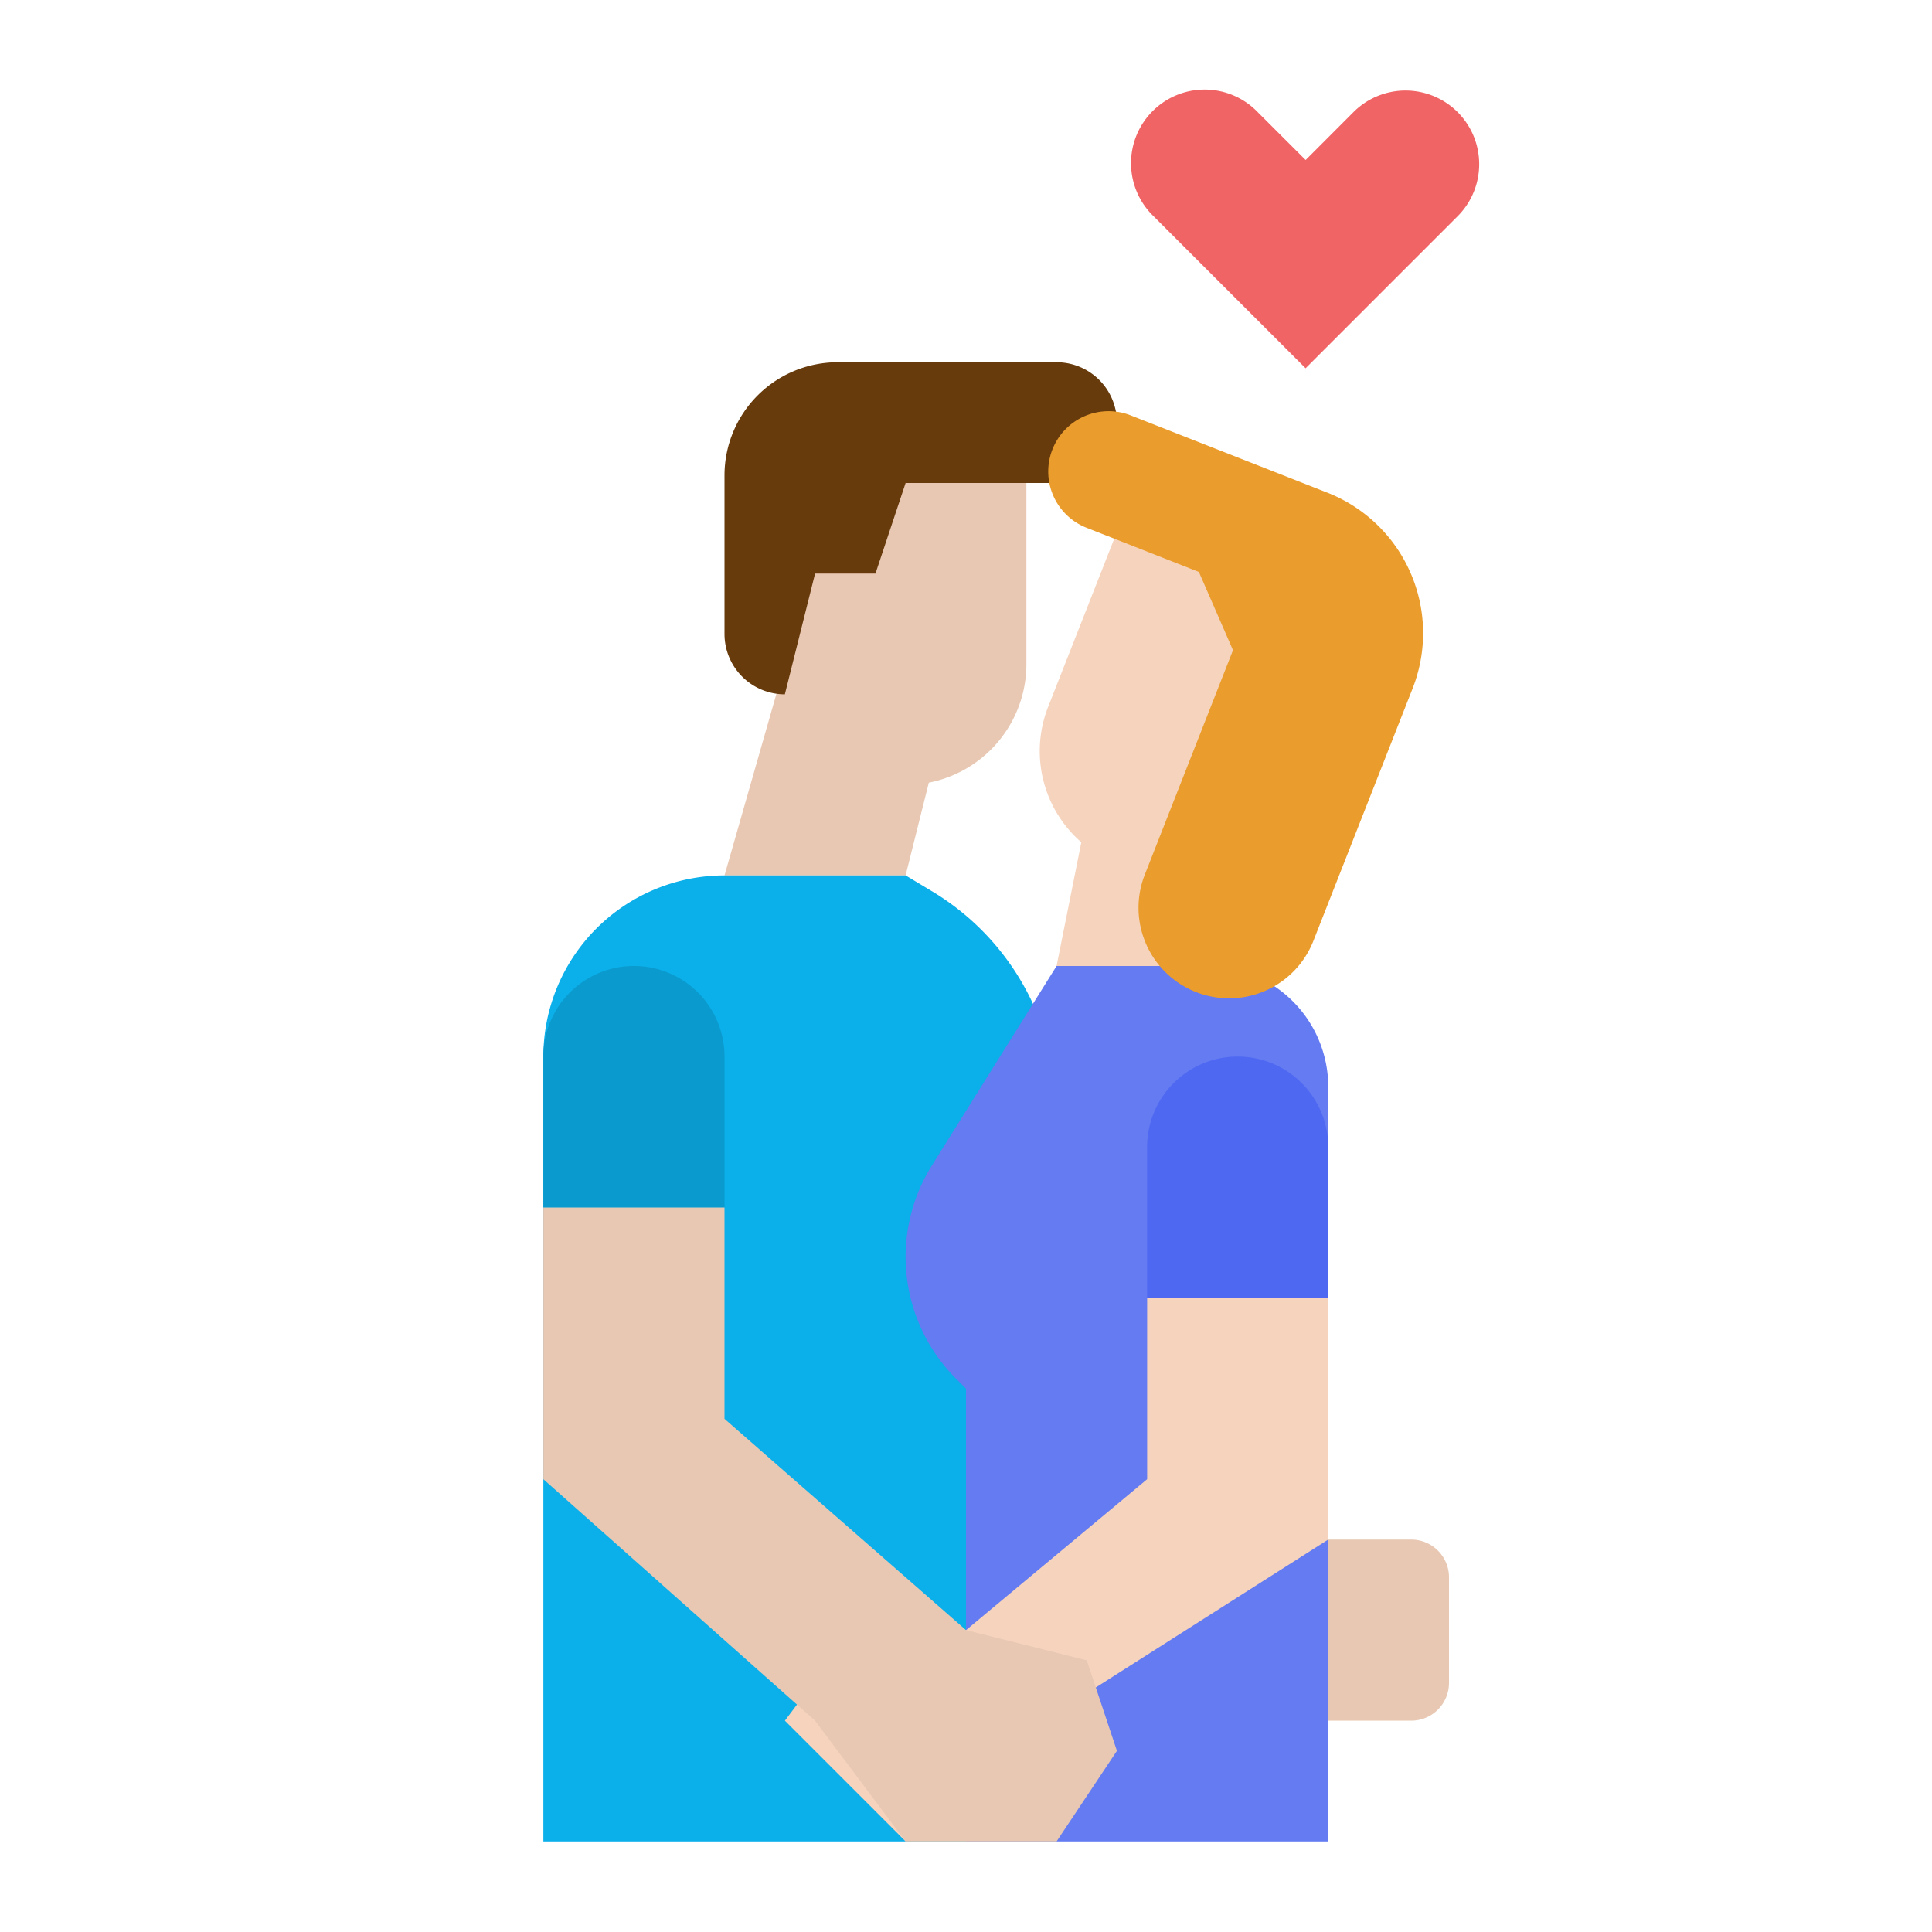 <svg width="50" height="50" fill="none" xmlns="http://www.w3.org/2000/svg"><path d="m20.313 17.188 3.906 2.343-.782 3.125H18.75l1.563-5.468Z" fill="#E8C8B3"/><path d="m37.723 5.597-3.934 3.934-3.934-3.934a1.906 1.906 0 1 1 2.695-2.695l1.24 1.239 1.238-1.24a1.906 1.906 0 0 1 2.695 2.696Z" fill="#F16465"/><path d="M20.313 12.5h6.25v4.688a3.125 3.125 0 1 1-6.25 0V12.5Z" fill="#E8C8B3"/><path d="M28.906 10.938a1.563 1.563 0 0 1-1.562 1.562h-3.907l-.78 2.344h-1.563l-.782 3.125a1.563 1.563 0 0 1-1.562-1.563v-4.101a2.93 2.93 0 0 1 2.93-2.93h5.664a1.562 1.562 0 0 1 1.562 1.563Z" fill="#683B0D"/><path d="M27.344 47.656H14.062V27.344a4.688 4.688 0 0 1 4.688-4.688h4.688l.682.41a6.64 6.64 0 0 1 3.224 5.694v18.896Z" fill="#0BAFEA"/><path d="M25 47.656h9.375V28.125A3.125 3.125 0 0 0 31.25 25h-3.906l-3.229 5.166a4.457 4.457 0 0 0 .628 5.515l.257.257v11.718Z" fill="#647BF1"/><path d="M32.031 27.344a2.344 2.344 0 0 1 2.344 2.343v3.907h-4.688v-3.907a2.344 2.344 0 0 1 2.344-2.343Z" fill="#4E68F2"/><path d="M29.688 33.594v4.687L25 42.188l-2.344-.782-2.343 3.125 3.125 3.125 2.343-2.343 8.594-5.47v-6.25h-4.688Z" fill="#F5D3BD"/><path d="M36.523 44.531h-2.148v-4.687h2.148a.976.976 0 0 1 .977.976v2.735a.978.978 0 0 1-.977.976Z" fill="#E8C8B3"/><path d="M28.125 21.094 27.344 25h3.125l.781-3.125-3.125-.781Z" fill="#F5D3BD"/><path d="M28.891 22.348a3.127 3.127 0 0 1-1.766-4.053l1.716-4.365 5.819 2.288-1.716 4.364a3.126 3.126 0 0 1-4.053 1.766Z" fill="#F5D3BD"/><path d="M27.236 11.633a1.563 1.563 0 0 0 .883 2.025l2.908 1.144.883 2.025-2.286 5.817a2.344 2.344 0 0 0 4.363 1.715l2.572-6.544a3.906 3.906 0 0 0-2.207-5.065l-5.09-2a1.562 1.562 0 0 0-2.026.883Z" fill="#EA9D2D"/><path d="M16.406 25a2.343 2.343 0 0 1 2.344 2.344v3.906h-4.688v-3.906A2.343 2.343 0 0 1 16.407 25Z" fill="#0A9ACD"/><path d="M18.75 31.25v5.469L25 42.187l3.125.782.781 2.343-1.562 2.344h-3.907l-2.343-3.125-7.032-6.25V31.25h4.688Z" fill="#E8C8B3"/></svg>